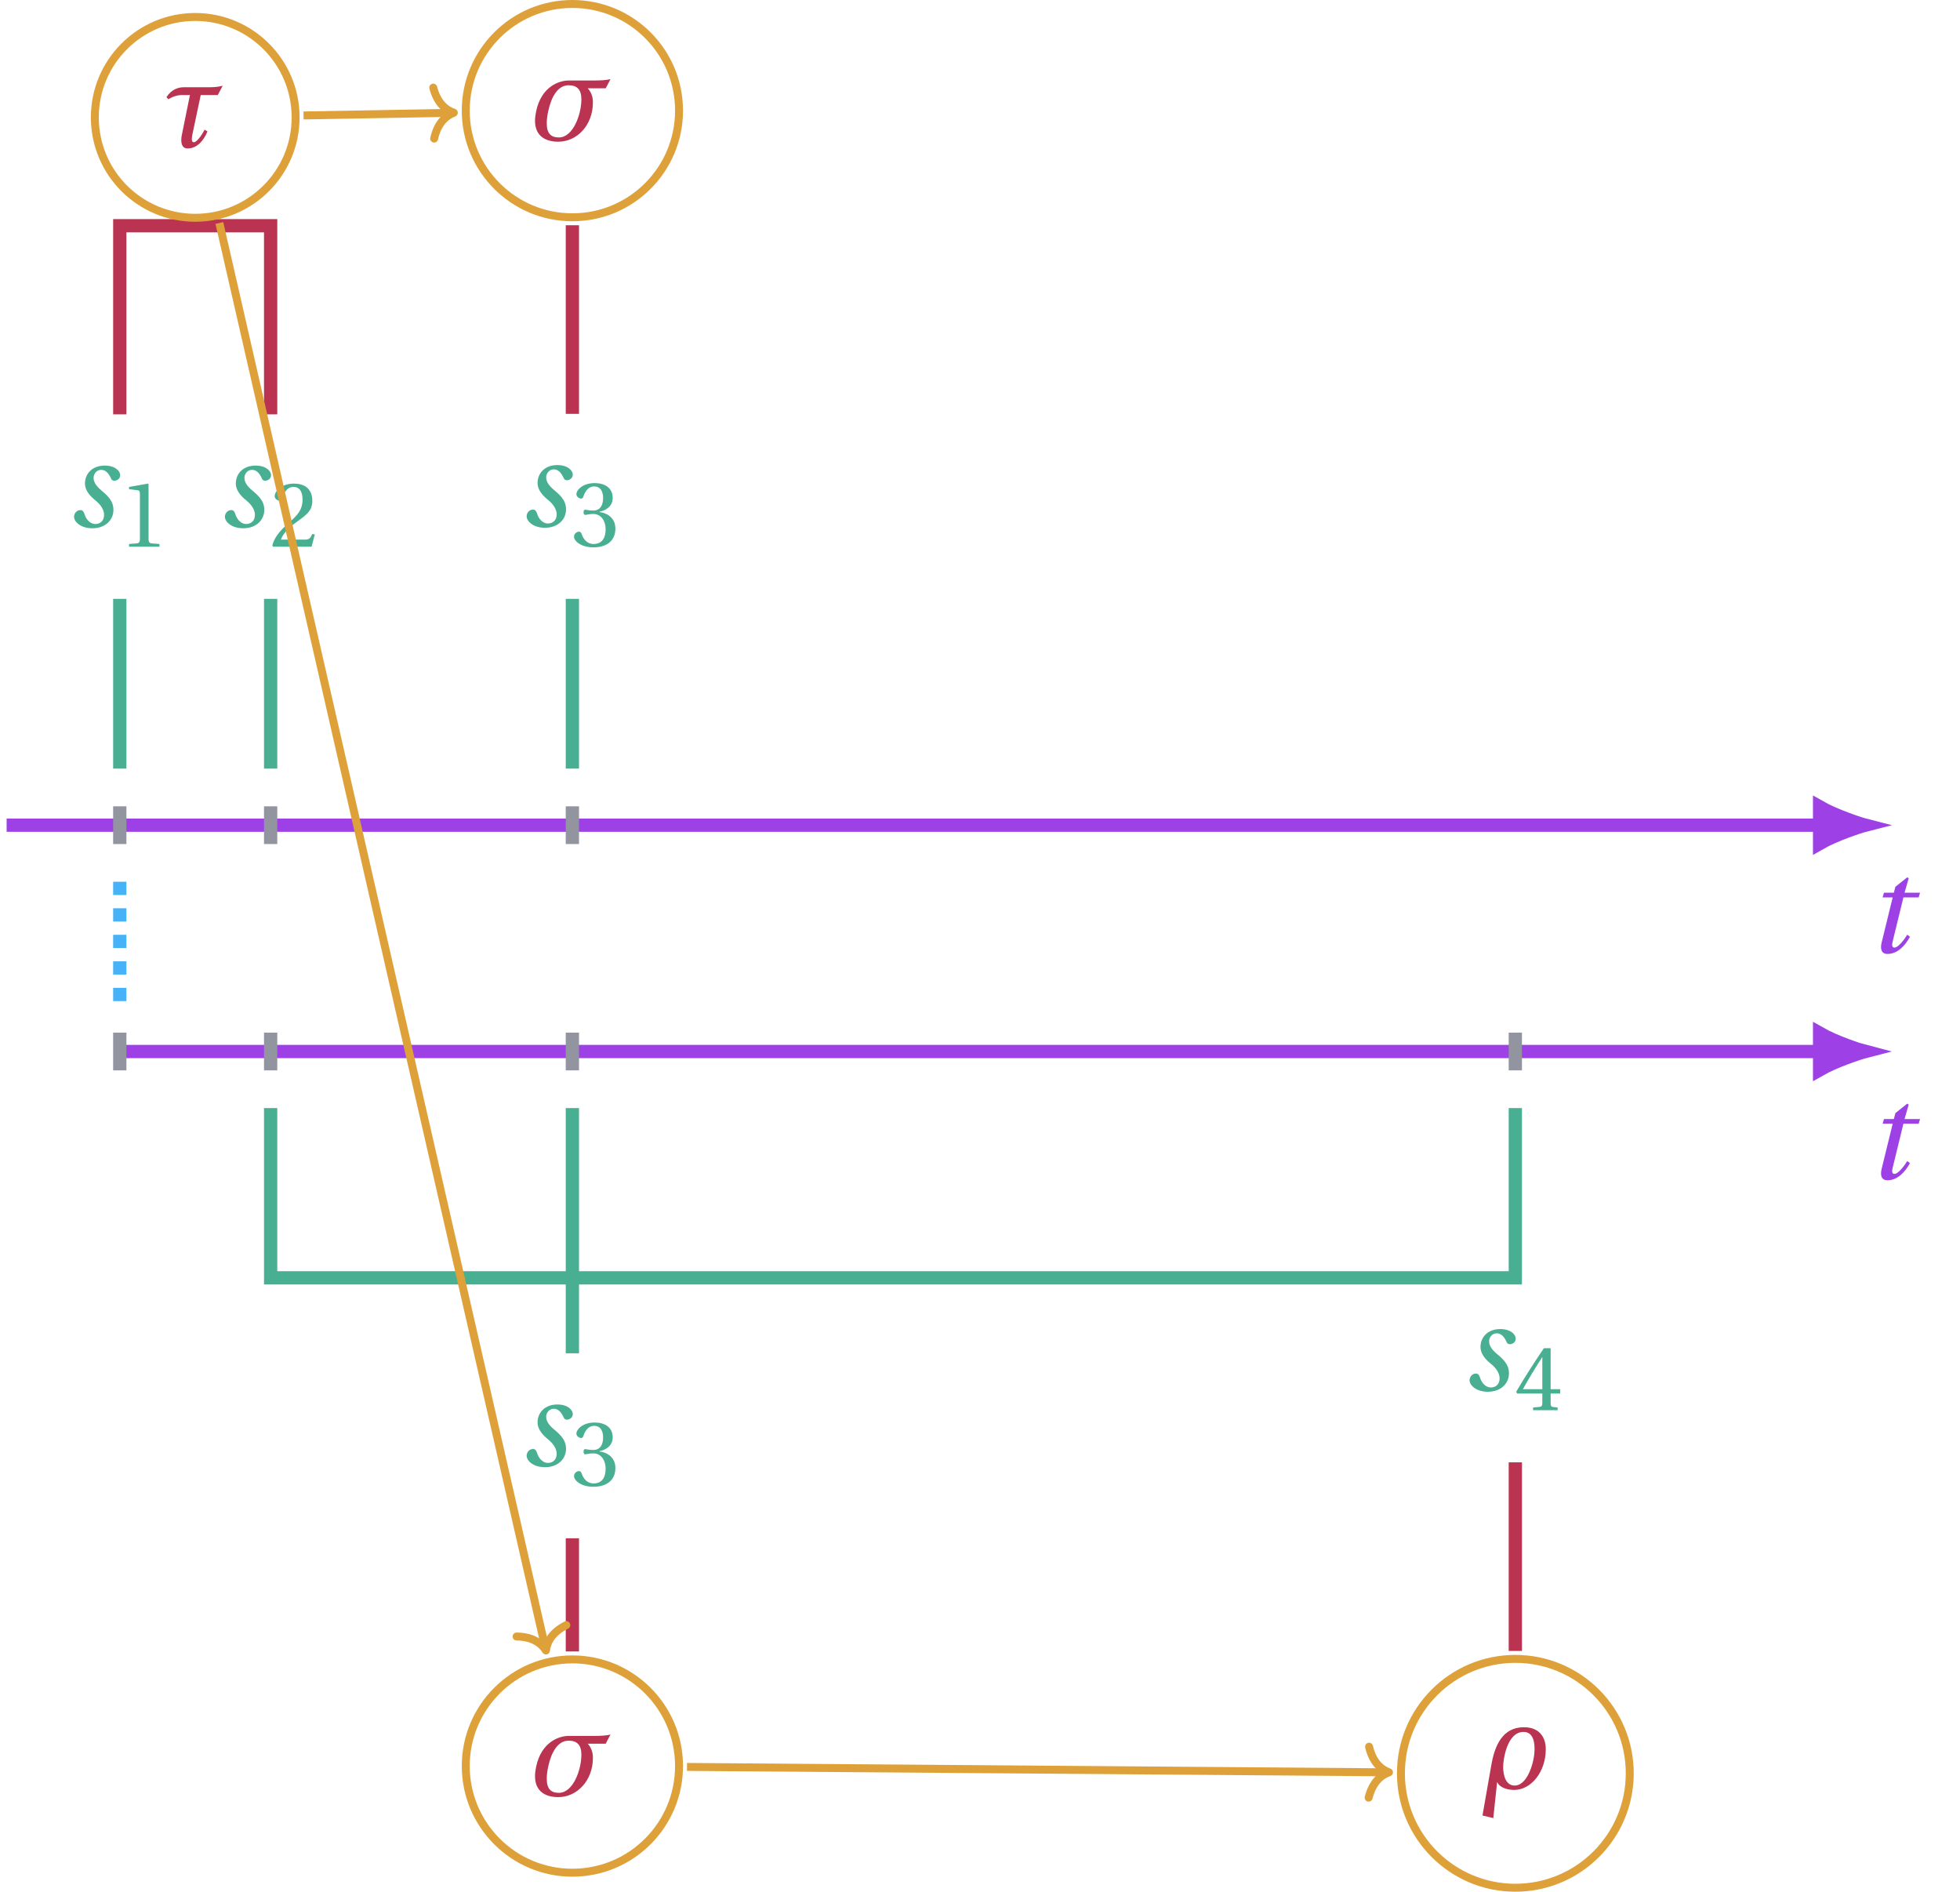 <?xml version="1.0" encoding="UTF-8"?>
<svg xmlns="http://www.w3.org/2000/svg" xmlns:xlink="http://www.w3.org/1999/xlink" width="294.609" height="284.31" viewBox="0 0 294.609 284.31">
<defs>
<g>
<g id="glyph-0-0">
<path d="M 7.844 -8.281 L 8.047 -8.984 L 5.719 -8.984 L 6.344 -11.156 L 6.125 -11.297 L 4.344 -9.875 L 4.109 -8.984 L 2.625 -8.984 L 2.422 -8.281 L 3.938 -8.281 L 2.297 -1.578 C 2.016 -0.531 2.234 0.219 3.156 0.219 C 4.625 0.219 5.797 -0.984 6.531 -2.359 L 6.125 -2.672 C 5.703 -1.969 4.766 -0.734 4.203 -0.734 C 3.812 -0.734 3.812 -1.156 3.922 -1.609 L 5.547 -8.281 Z M 7.844 -8.281 "/>
</g>
<g id="glyph-0-1">
<path d="M 5.594 -9.203 C 3.719 -9.203 2.625 -7.984 2.625 -6.5 C 2.625 -5.547 3.281 -4.703 4.234 -3.938 C 5.016 -3.312 5.5 -2.516 5.5 -1.797 C 5.5 -0.938 4.953 -0.422 4.172 -0.422 C 3.5 -0.422 2.828 -0.984 2.531 -1.969 C 2.422 -2.312 2.25 -2.516 1.938 -2.516 C 1.391 -2.516 0.984 -2.016 0.984 -1.516 C 0.984 -0.734 2 0.219 3.734 0.219 C 5.719 0.219 6.906 -1.047 6.906 -2.547 C 6.906 -3.562 6.453 -4.344 5.219 -5.359 C 4.125 -6.25 3.922 -6.859 3.922 -7.375 C 3.922 -7.953 4.375 -8.562 5.062 -8.562 C 5.656 -8.562 6.141 -8.156 6.531 -7.297 C 6.609 -7.078 6.766 -6.922 7.031 -6.922 C 7.406 -6.922 7.922 -7.203 7.922 -7.766 C 7.922 -8.344 7.219 -9.203 5.594 -9.203 Z M 5.594 -9.203 "/>
</g>
<g id="glyph-1-0">
<path d="M 6.094 0 L 6.094 -0.406 L 4.922 -0.5 C 4.625 -0.531 4.453 -0.641 4.453 -1.188 L 4.453 -9.391 L 4.391 -9.484 L 1.516 -8.984 L 1.516 -8.641 L 2.812 -8.484 C 3.047 -8.453 3.156 -8.344 3.156 -7.938 L 3.156 -1.188 C 3.156 -0.922 3.109 -0.75 3.031 -0.656 C 2.953 -0.562 2.844 -0.516 2.688 -0.5 L 1.516 -0.406 L 1.516 0 Z M 6.094 0 "/>
</g>
<g id="glyph-1-1">
<path d="M 6.766 -1.844 L 6.375 -1.906 C 6.078 -1.156 5.797 -1.062 5.234 -1.062 L 1.672 -1.062 C 1.891 -1.781 2.719 -2.781 4.016 -3.703 C 5.359 -4.688 6.391 -5.312 6.391 -6.875 C 6.391 -8.812 5.094 -9.484 3.641 -9.484 C 1.734 -9.484 0.734 -8.328 0.734 -7.594 C 0.734 -7.125 1.266 -6.906 1.5 -6.906 C 1.75 -6.906 1.859 -7.031 1.906 -7.281 C 2.125 -8.219 2.672 -8.984 3.547 -8.984 C 4.609 -8.984 4.922 -8.078 4.922 -7.062 C 4.922 -5.578 4.172 -4.734 2.953 -3.672 C 1.234 -2.172 0.641 -1.219 0.375 -0.141 L 0.516 0 L 6.281 0 Z M 6.766 -1.844 "/>
</g>
<g id="glyph-1-2">
<path d="M 1.812 -5.094 C 1.812 -4.859 1.875 -4.703 2.062 -4.703 C 2.234 -4.703 2.609 -4.844 3.281 -4.844 C 4.453 -4.844 5.125 -3.781 5.125 -2.562 C 5.125 -0.906 4.312 -0.328 3.312 -0.328 C 2.391 -0.328 1.797 -1.016 1.531 -1.797 C 1.453 -2.062 1.312 -2.188 1.109 -2.188 C 0.859 -2.188 0.375 -1.922 0.375 -1.422 C 0.375 -0.828 1.344 0.172 3.297 0.172 C 5.328 0.172 6.594 -0.844 6.594 -2.641 C 6.594 -4.5 4.984 -5.062 4.219 -5.125 L 4.219 -5.188 C 4.969 -5.312 6.188 -5.875 6.188 -7.25 C 6.188 -8.797 4.969 -9.484 3.484 -9.484 C 1.641 -9.484 0.734 -8.422 0.734 -7.812 C 0.734 -7.391 1.219 -7.156 1.422 -7.156 C 1.609 -7.156 1.719 -7.25 1.766 -7.422 C 2.078 -8.375 2.609 -8.984 3.391 -8.984 C 4.484 -8.984 4.75 -8.016 4.75 -7.234 C 4.75 -6.391 4.453 -5.359 3.281 -5.359 C 2.609 -5.359 2.234 -5.484 2.062 -5.484 C 1.875 -5.484 1.812 -5.359 1.812 -5.094 Z M 1.812 -5.094 "/>
</g>
<g id="glyph-1-3">
<path d="M 4.188 -2.5 L 4.188 -1.078 C 4.188 -0.594 4.031 -0.516 3.688 -0.484 L 2.797 -0.406 L 2.797 0 L 6.484 0 L 6.484 -0.406 L 5.859 -0.469 C 5.531 -0.516 5.438 -0.594 5.438 -1.078 L 5.438 -2.5 L 6.875 -2.5 L 6.875 -3.156 L 5.438 -3.156 L 5.438 -9.312 L 4.422 -9.312 C 3.109 -7.391 1.547 -4.969 0.266 -2.781 L 0.391 -2.5 Z M 1.266 -3.156 C 2.109 -4.672 3.078 -6.266 4.156 -7.953 L 4.188 -7.953 L 4.188 -3.156 Z M 1.266 -3.156 "/>
</g>
<g id="glyph-2-0">
<path d="M 3.078 -7.812 L 4.266 -7.812 L 3 -1.562 C 2.984 -1.391 2.969 -1.203 2.969 -1.047 C 2.969 -0.344 3.203 0.219 3.906 0.219 C 5.234 0.219 6.266 -0.812 6.906 -2.344 L 6.469 -2.609 C 6 -1.672 5.266 -0.719 4.859 -0.719 C 4.625 -0.719 4.547 -0.922 4.547 -1.188 C 4.547 -1.422 4.594 -1.703 4.656 -1.984 L 5.891 -7.812 L 8.453 -7.812 L 9.188 -9.203 C 8.688 -9.078 8.062 -8.984 7.281 -8.984 L 3.359 -8.984 C 2.422 -8.984 1.469 -8.609 0.734 -7.5 L 1.031 -7.172 C 1.672 -7.594 2.422 -7.812 3.078 -7.812 Z M 3.078 -7.812 "/>
</g>
<g id="glyph-2-1">
<path d="M 0.922 -4.375 C 0.812 -3.844 0.75 -3.359 0.75 -2.938 C 0.75 -0.609 2.344 0.219 4.25 0.219 C 7.062 0.219 9.453 -2.266 9.453 -5.688 C 9.453 -6.578 9.172 -7.266 8.672 -7.812 L 11.375 -7.812 L 12.094 -9.188 C 11.609 -9.047 10.688 -8.984 9.859 -8.984 L 5.844 -8.984 C 4.328 -8.984 1.703 -8.047 0.922 -4.375 Z M 2.734 -4.375 C 3.219 -6.594 4.203 -8.266 5.797 -8.266 C 7.062 -8.266 7.719 -7.625 7.719 -6.156 C 7.719 -3.891 6.484 -0.422 4.328 -0.422 C 3.156 -0.422 2.516 -1.016 2.516 -2.531 C 2.516 -3.047 2.578 -3.641 2.734 -4.375 Z M 2.734 -4.375 "/>
</g>
<g id="glyph-2-2">
<path d="M 3.094 -0.984 C 3.469 -0.109 4.656 0.219 5.656 0.219 C 8.219 0.219 10.406 -2.516 10.406 -5.891 C 10.406 -7.766 9.391 -9.203 7.125 -9.203 C 3.906 -9.203 2.734 -6.469 2.219 -3.5 L 0.891 4.062 L 2.516 4.453 Z M 8.516 -4.203 C 8.234 -2.844 7.328 -0.438 5.734 -0.438 C 4.422 -0.438 4 -1.891 4 -3.266 C 4 -4.328 4.578 -8.5 7.062 -8.5 C 8.359 -8.5 8.719 -7.266 8.719 -5.969 C 8.719 -5.328 8.625 -4.688 8.516 -4.203 Z M 8.516 -4.203 "/>
</g>
</g>
<clipPath id="clip-0">
<path clip-rule="nonzero" d="M 245 93 L 294.609 93 L 294.609 155 L 245 155 Z M 245 93 "/>
</clipPath>
<clipPath id="clip-1">
<path clip-rule="nonzero" d="M 245 127 L 294.609 127 L 294.609 189 L 245 189 Z M 245 127 "/>
</clipPath>
<clipPath id="clip-2">
<path clip-rule="nonzero" d="M 193 232 L 262 232 L 262 284.309 L 193 284.309 Z M 193 232 "/>
</clipPath>
<clipPath id="clip-3">
<path clip-rule="nonzero" d="M 53 232 L 119 232 L 119 284.309 L 53 284.309 Z M 53 232 "/>
</clipPath>
</defs>
<path fill="none" stroke-width="1.993" stroke-linecap="butt" stroke-linejoin="miter" stroke="rgb(61.568%, 25.098%, 90.195%)" stroke-opacity="1" stroke-miterlimit="10" d="M 0 -0.001 L 272.508 -0.001 " transform="matrix(1, 0, 0, -1, 0.996, 124.019)"/>
<path fill-rule="nonzero" fill="rgb(61.568%, 25.098%, 90.195%)" fill-opacity="1" d="M 280.355 124.02 C 279.516 123.805 275.816 122.59 273.504 121.27 L 273.504 126.77 C 275.816 125.445 279.516 124.234 280.355 124.02 Z M 280.355 124.02 "/>
<g clip-path="url(#clip-0)">
<path fill="none" stroke-width="1.993" stroke-linecap="butt" stroke-linejoin="miter" stroke="rgb(61.568%, 25.098%, 90.195%)" stroke-opacity="1" stroke-miterlimit="10" d="M 6.85 -0.001 C 6.011 0.214 2.311 1.429 -0.001 2.749 L -0.001 -2.751 C 2.311 -1.426 6.011 -0.215 6.85 -0.001 Z M 6.85 -0.001 " transform="matrix(1, 0, 0, -1, 273.505, 124.019)"/>
</g>
<g fill="rgb(61.568%, 25.098%, 90.195%)" fill-opacity="1">
<use xlink:href="#glyph-0-0" x="280.555" y="143.153"/>
</g>
<path fill="none" stroke-width="1.993" stroke-linecap="butt" stroke-linejoin="miter" stroke="rgb(57.256%, 58.037%, 62.354%)" stroke-opacity="1" stroke-miterlimit="10" d="M 17.008 -2.836 L 17.008 2.835 " transform="matrix(1, 0, 0, -1, 0.996, 124.019)"/>
<path fill="none" stroke-width="1.993" stroke-linecap="butt" stroke-linejoin="miter" stroke="rgb(57.256%, 58.037%, 62.354%)" stroke-opacity="1" stroke-miterlimit="10" d="M 39.684 -2.836 L 39.684 2.835 " transform="matrix(1, 0, 0, -1, 0.996, 124.019)"/>
<path fill="none" stroke-width="1.993" stroke-linecap="butt" stroke-linejoin="miter" stroke="rgb(57.256%, 58.037%, 62.354%)" stroke-opacity="1" stroke-miterlimit="10" d="M 85.039 -2.836 L 85.039 2.835 " transform="matrix(1, 0, 0, -1, 0.996, 124.019)"/>
<path fill="none" stroke-width="1.993" stroke-linecap="butt" stroke-linejoin="miter" stroke="rgb(28.235%, 68.625%, 57.256%)" stroke-opacity="1" stroke-miterlimit="10" d="M 17.008 8.503 L 17.008 34.015 " transform="matrix(1, 0, 0, -1, 0.996, 124.019)"/>
<g fill="rgb(28.235%, 68.625%, 57.256%)" fill-opacity="1">
<use xlink:href="#glyph-0-1" x="10.146" y="79.177"/>
</g>
<g fill="rgb(28.235%, 68.625%, 57.256%)" fill-opacity="1">
<use xlink:href="#glyph-1-0" x="17.876" y="82.165"/>
</g>
<path fill="none" stroke-width="1.993" stroke-linecap="butt" stroke-linejoin="miter" stroke="rgb(28.235%, 68.625%, 57.256%)" stroke-opacity="1" stroke-miterlimit="10" d="M 39.684 8.503 L 39.684 34.015 " transform="matrix(1, 0, 0, -1, 0.996, 124.019)"/>
<g fill="rgb(28.235%, 68.625%, 57.256%)" fill-opacity="1">
<use xlink:href="#glyph-0-1" x="32.821" y="79.177"/>
</g>
<g fill="rgb(28.235%, 68.625%, 57.256%)" fill-opacity="1">
<use xlink:href="#glyph-1-1" x="40.553" y="82.165"/>
</g>
<path fill="none" stroke-width="1.993" stroke-linecap="butt" stroke-linejoin="miter" stroke="rgb(28.235%, 68.625%, 57.256%)" stroke-opacity="1" stroke-miterlimit="10" d="M 85.039 8.503 L 85.039 34.015 " transform="matrix(1, 0, 0, -1, 0.996, 124.019)"/>
<g fill="rgb(28.235%, 68.625%, 57.256%)" fill-opacity="1">
<use xlink:href="#glyph-0-1" x="78.176" y="79.101"/>
</g>
<g fill="rgb(28.235%, 68.625%, 57.256%)" fill-opacity="1">
<use xlink:href="#glyph-1-2" x="85.906" y="82.091"/>
</g>
<path fill="none" stroke-width="1.993" stroke-linecap="butt" stroke-linejoin="miter" stroke="rgb(61.568%, 25.098%, 90.195%)" stroke-opacity="1" stroke-miterlimit="10" d="M 17.008 -34.016 L 272.508 -34.016 " transform="matrix(1, 0, 0, -1, 0.996, 124.019)"/>
<path fill-rule="nonzero" fill="rgb(61.568%, 25.098%, 90.195%)" fill-opacity="1" d="M 280.355 158.035 C 279.516 157.82 275.816 156.609 273.504 155.285 L 273.504 160.785 C 275.816 159.465 279.516 158.25 280.355 158.035 Z M 280.355 158.035 "/>
<g clip-path="url(#clip-1)">
<path fill="none" stroke-width="1.993" stroke-linecap="butt" stroke-linejoin="miter" stroke="rgb(61.568%, 25.098%, 90.195%)" stroke-opacity="1" stroke-miterlimit="10" d="M 6.85 0 C 6.011 0.215 2.311 1.426 -0.001 2.75 L -0.001 -2.75 C 2.311 -1.429 6.011 -0.215 6.85 0 Z M 6.85 0 " transform="matrix(1, 0, 0, -1, 273.505, 158.035)"/>
</g>
<g fill="rgb(61.568%, 25.098%, 90.195%)" fill-opacity="1">
<use xlink:href="#glyph-0-0" x="280.555" y="177.169"/>
</g>
<path fill="none" stroke-width="1.993" stroke-linecap="butt" stroke-linejoin="miter" stroke="rgb(57.256%, 58.037%, 62.354%)" stroke-opacity="1" stroke-miterlimit="10" d="M 17.008 -36.852 L 17.008 -31.18 " transform="matrix(1, 0, 0, -1, 0.996, 124.019)"/>
<path fill="none" stroke-width="1.993" stroke-linecap="butt" stroke-linejoin="miter" stroke="rgb(57.256%, 58.037%, 62.354%)" stroke-opacity="1" stroke-miterlimit="10" d="M 39.684 -36.852 L 39.684 -31.18 " transform="matrix(1, 0, 0, -1, 0.996, 124.019)"/>
<path fill="none" stroke-width="1.993" stroke-linecap="butt" stroke-linejoin="miter" stroke="rgb(57.256%, 58.037%, 62.354%)" stroke-opacity="1" stroke-miterlimit="10" d="M 85.039 -36.852 L 85.039 -31.18 " transform="matrix(1, 0, 0, -1, 0.996, 124.019)"/>
<path fill="none" stroke-width="1.993" stroke-linecap="butt" stroke-linejoin="miter" stroke="rgb(57.256%, 58.037%, 62.354%)" stroke-opacity="1" stroke-miterlimit="10" d="M 226.774 -36.852 L 226.774 -31.18 " transform="matrix(1, 0, 0, -1, 0.996, 124.019)"/>
<path fill="none" stroke-width="1.993" stroke-linecap="butt" stroke-linejoin="miter" stroke="rgb(28.235%, 68.625%, 57.256%)" stroke-opacity="1" stroke-miterlimit="10" d="M 39.684 -42.52 L 39.684 -68.032 L 226.774 -68.032 L 226.774 -42.52 " transform="matrix(1, 0, 0, -1, 0.996, 124.019)"/>
<g fill="rgb(28.235%, 68.625%, 57.256%)" fill-opacity="1">
<use xlink:href="#glyph-0-1" x="219.908" y="208.952"/>
</g>
<g fill="rgb(28.235%, 68.625%, 57.256%)" fill-opacity="1">
<use xlink:href="#glyph-1-3" x="227.64" y="211.942"/>
</g>
<path fill="none" stroke-width="1.993" stroke-linecap="butt" stroke-linejoin="miter" stroke="rgb(28.235%, 68.625%, 57.256%)" stroke-opacity="1" stroke-miterlimit="10" d="M 85.039 -42.52 L 85.039 -79.372 " transform="matrix(1, 0, 0, -1, 0.996, 124.019)"/>
<g fill="rgb(28.235%, 68.625%, 57.256%)" fill-opacity="1">
<use xlink:href="#glyph-0-1" x="78.176" y="220.291"/>
</g>
<g fill="rgb(28.235%, 68.625%, 57.256%)" fill-opacity="1">
<use xlink:href="#glyph-1-2" x="85.906" y="223.279"/>
</g>
<path fill="none" stroke-width="1.993" stroke-linecap="butt" stroke-linejoin="miter" stroke="rgb(27.451%, 69.803%, 97.255%)" stroke-opacity="1" stroke-dasharray="1.993 1.993" stroke-miterlimit="10" d="M 17.008 -8.504 L 17.008 -28.348 " transform="matrix(1, 0, 0, -1, 0.996, 124.019)"/>
<path fill="none" stroke-width="1.993" stroke-linecap="butt" stroke-linejoin="miter" stroke="rgb(72.942%, 20%, 31.374%)" stroke-opacity="1" stroke-miterlimit="10" d="M 17.008 61.746 L 17.008 90.093 L 39.684 90.093 L 39.684 61.746 " transform="matrix(1, 0, 0, -1, 0.996, 124.019)"/>
<path fill="none" stroke-width="1.196" stroke-linecap="butt" stroke-linejoin="miter" stroke="rgb(87.057%, 63.135%, 22.745%)" stroke-opacity="1" stroke-miterlimit="10" d="M 43.438 106.378 C 43.438 114.71 36.68 121.468 28.348 121.468 C 20.012 121.468 13.258 114.71 13.258 106.378 C 13.258 98.042 20.012 91.289 28.348 91.289 C 36.68 91.289 43.438 98.042 43.438 106.378 Z M 43.438 106.378 " transform="matrix(1, 0, 0, -1, 0.996, 124.019)"/>
<g fill="rgb(72.942%, 20%, 31.374%)" fill-opacity="1">
<use xlink:href="#glyph-2-0" x="24.282" y="22.096"/>
</g>
<path fill="none" stroke-width="1.993" stroke-linecap="butt" stroke-linejoin="miter" stroke="rgb(72.942%, 20%, 31.374%)" stroke-opacity="1" stroke-miterlimit="10" d="M 85.039 61.82 L 85.039 90.167 " transform="matrix(1, 0, 0, -1, 0.996, 124.019)"/>
<path fill="none" stroke-width="1.196" stroke-linecap="butt" stroke-linejoin="miter" stroke="rgb(87.057%, 63.135%, 22.745%)" stroke-opacity="1" stroke-miterlimit="10" d="M 101.07 107.394 C 101.07 116.246 93.895 123.421 85.039 123.421 C 76.188 123.421 69.012 116.246 69.012 107.394 C 69.012 98.539 76.188 91.363 85.039 91.363 C 93.895 91.363 101.07 98.539 101.07 107.394 Z M 101.07 107.394 " transform="matrix(1, 0, 0, -1, 0.996, 124.019)"/>
<g fill="rgb(72.942%, 20%, 31.374%)" fill-opacity="1">
<use xlink:href="#glyph-2-1" x="79.669" y="21.08"/>
</g>
<path fill="none" stroke-width="1.993" stroke-linecap="butt" stroke-linejoin="miter" stroke="rgb(72.942%, 20%, 31.374%)" stroke-opacity="1" stroke-miterlimit="10" d="M 226.774 -95.762 L 226.774 -124.106 " transform="matrix(1, 0, 0, -1, 0.996, 124.019)"/>
<g clip-path="url(#clip-2)">
<path fill="none" stroke-width="1.196" stroke-linecap="butt" stroke-linejoin="miter" stroke="rgb(87.057%, 63.135%, 22.745%)" stroke-opacity="1" stroke-miterlimit="10" d="M 243.973 -142.501 C 243.973 -133.001 236.274 -125.301 226.774 -125.301 C 217.277 -125.301 209.578 -133.001 209.578 -142.501 C 209.578 -151.997 217.277 -159.696 226.774 -159.696 C 236.274 -159.696 243.973 -151.997 243.973 -142.501 Z M 243.973 -142.501 " transform="matrix(1, 0, 0, -1, 0.996, 124.019)"/>
</g>
<g fill="rgb(72.942%, 20%, 31.374%)" fill-opacity="1">
<use xlink:href="#glyph-2-2" x="221.94" y="268.797"/>
</g>
<path fill="none" stroke-width="1.993" stroke-linecap="butt" stroke-linejoin="miter" stroke="rgb(72.942%, 20%, 31.374%)" stroke-opacity="1" stroke-miterlimit="10" d="M 85.039 -107.176 L 85.039 -124.184 " transform="matrix(1, 0, 0, -1, 0.996, 124.019)"/>
<g clip-path="url(#clip-3)">
<path fill="none" stroke-width="1.196" stroke-linecap="butt" stroke-linejoin="miter" stroke="rgb(87.057%, 63.135%, 22.745%)" stroke-opacity="1" stroke-miterlimit="10" d="M 101.07 -141.407 C 101.07 -132.555 93.895 -125.379 85.039 -125.379 C 76.188 -125.379 69.012 -132.555 69.012 -141.407 C 69.012 -150.262 76.188 -157.438 85.039 -157.438 C 93.895 -157.438 101.07 -150.262 101.07 -141.407 Z M 101.07 -141.407 " transform="matrix(1, 0, 0, -1, 0.996, 124.019)"/>
</g>
<g fill="rgb(72.942%, 20%, 31.374%)" fill-opacity="1">
<use xlink:href="#glyph-2-1" x="79.669" y="269.878"/>
</g>
<path fill="none" stroke-width="1.196" stroke-linecap="butt" stroke-linejoin="miter" stroke="rgb(87.057%, 63.135%, 22.745%)" stroke-opacity="1" stroke-miterlimit="10" d="M 44.629 106.667 L 66.621 107.062 " transform="matrix(1, 0, 0, -1, 0.996, 124.019)"/>
<path fill="none" stroke-width="1.196" stroke-linecap="round" stroke-linejoin="round" stroke="rgb(87.057%, 63.135%, 22.745%)" stroke-opacity="1" stroke-miterlimit="10" d="M -3.027 3.832 C -2.475 1.533 -1.244 0.448 -0.002 -0 C -1.244 -0.447 -2.475 -1.534 -3.028 -3.829 " transform="matrix(1, -0.018, -0.018, -1, 68.216, 16.945)"/>
<path fill="none" stroke-width="1.196" stroke-linecap="butt" stroke-linejoin="miter" stroke="rgb(87.057%, 63.135%, 22.745%)" stroke-opacity="1" stroke-miterlimit="10" d="M 31.977 90.503 L 80.934 -123.454 " transform="matrix(1, 0, 0, -1, 0.996, 124.019)"/>
<path fill="none" stroke-width="1.196" stroke-linecap="round" stroke-linejoin="round" stroke="rgb(87.057%, 63.135%, 22.745%)" stroke-opacity="1" stroke-miterlimit="10" d="M -3.03 3.832 C -2.474 1.532 -1.243 0.446 0.001 0.001 C -1.244 -0.448 -2.474 -1.533 -3.027 -3.831 " transform="matrix(0.223, 0.975, 0.975, -0.223, 82.062, 248.054)"/>
<path fill="none" stroke-width="1.196" stroke-linecap="butt" stroke-linejoin="miter" stroke="rgb(87.057%, 63.135%, 22.745%)" stroke-opacity="1" stroke-miterlimit="10" d="M 102.266 -141.54 L 207.188 -142.348 " transform="matrix(1, 0, 0, -1, 0.996, 124.019)"/>
<path fill="none" stroke-width="1.196" stroke-linecap="round" stroke-linejoin="round" stroke="rgb(87.057%, 63.135%, 22.745%)" stroke-opacity="1" stroke-miterlimit="10" d="M -3.027 3.83 C -2.474 1.533 -1.243 0.449 -0.001 0.001 C -1.244 -0.446 -2.474 -1.534 -3.03 -3.831 " transform="matrix(1, 0.008, 0.008, -1, 208.782, 266.372)"/>
</svg>
